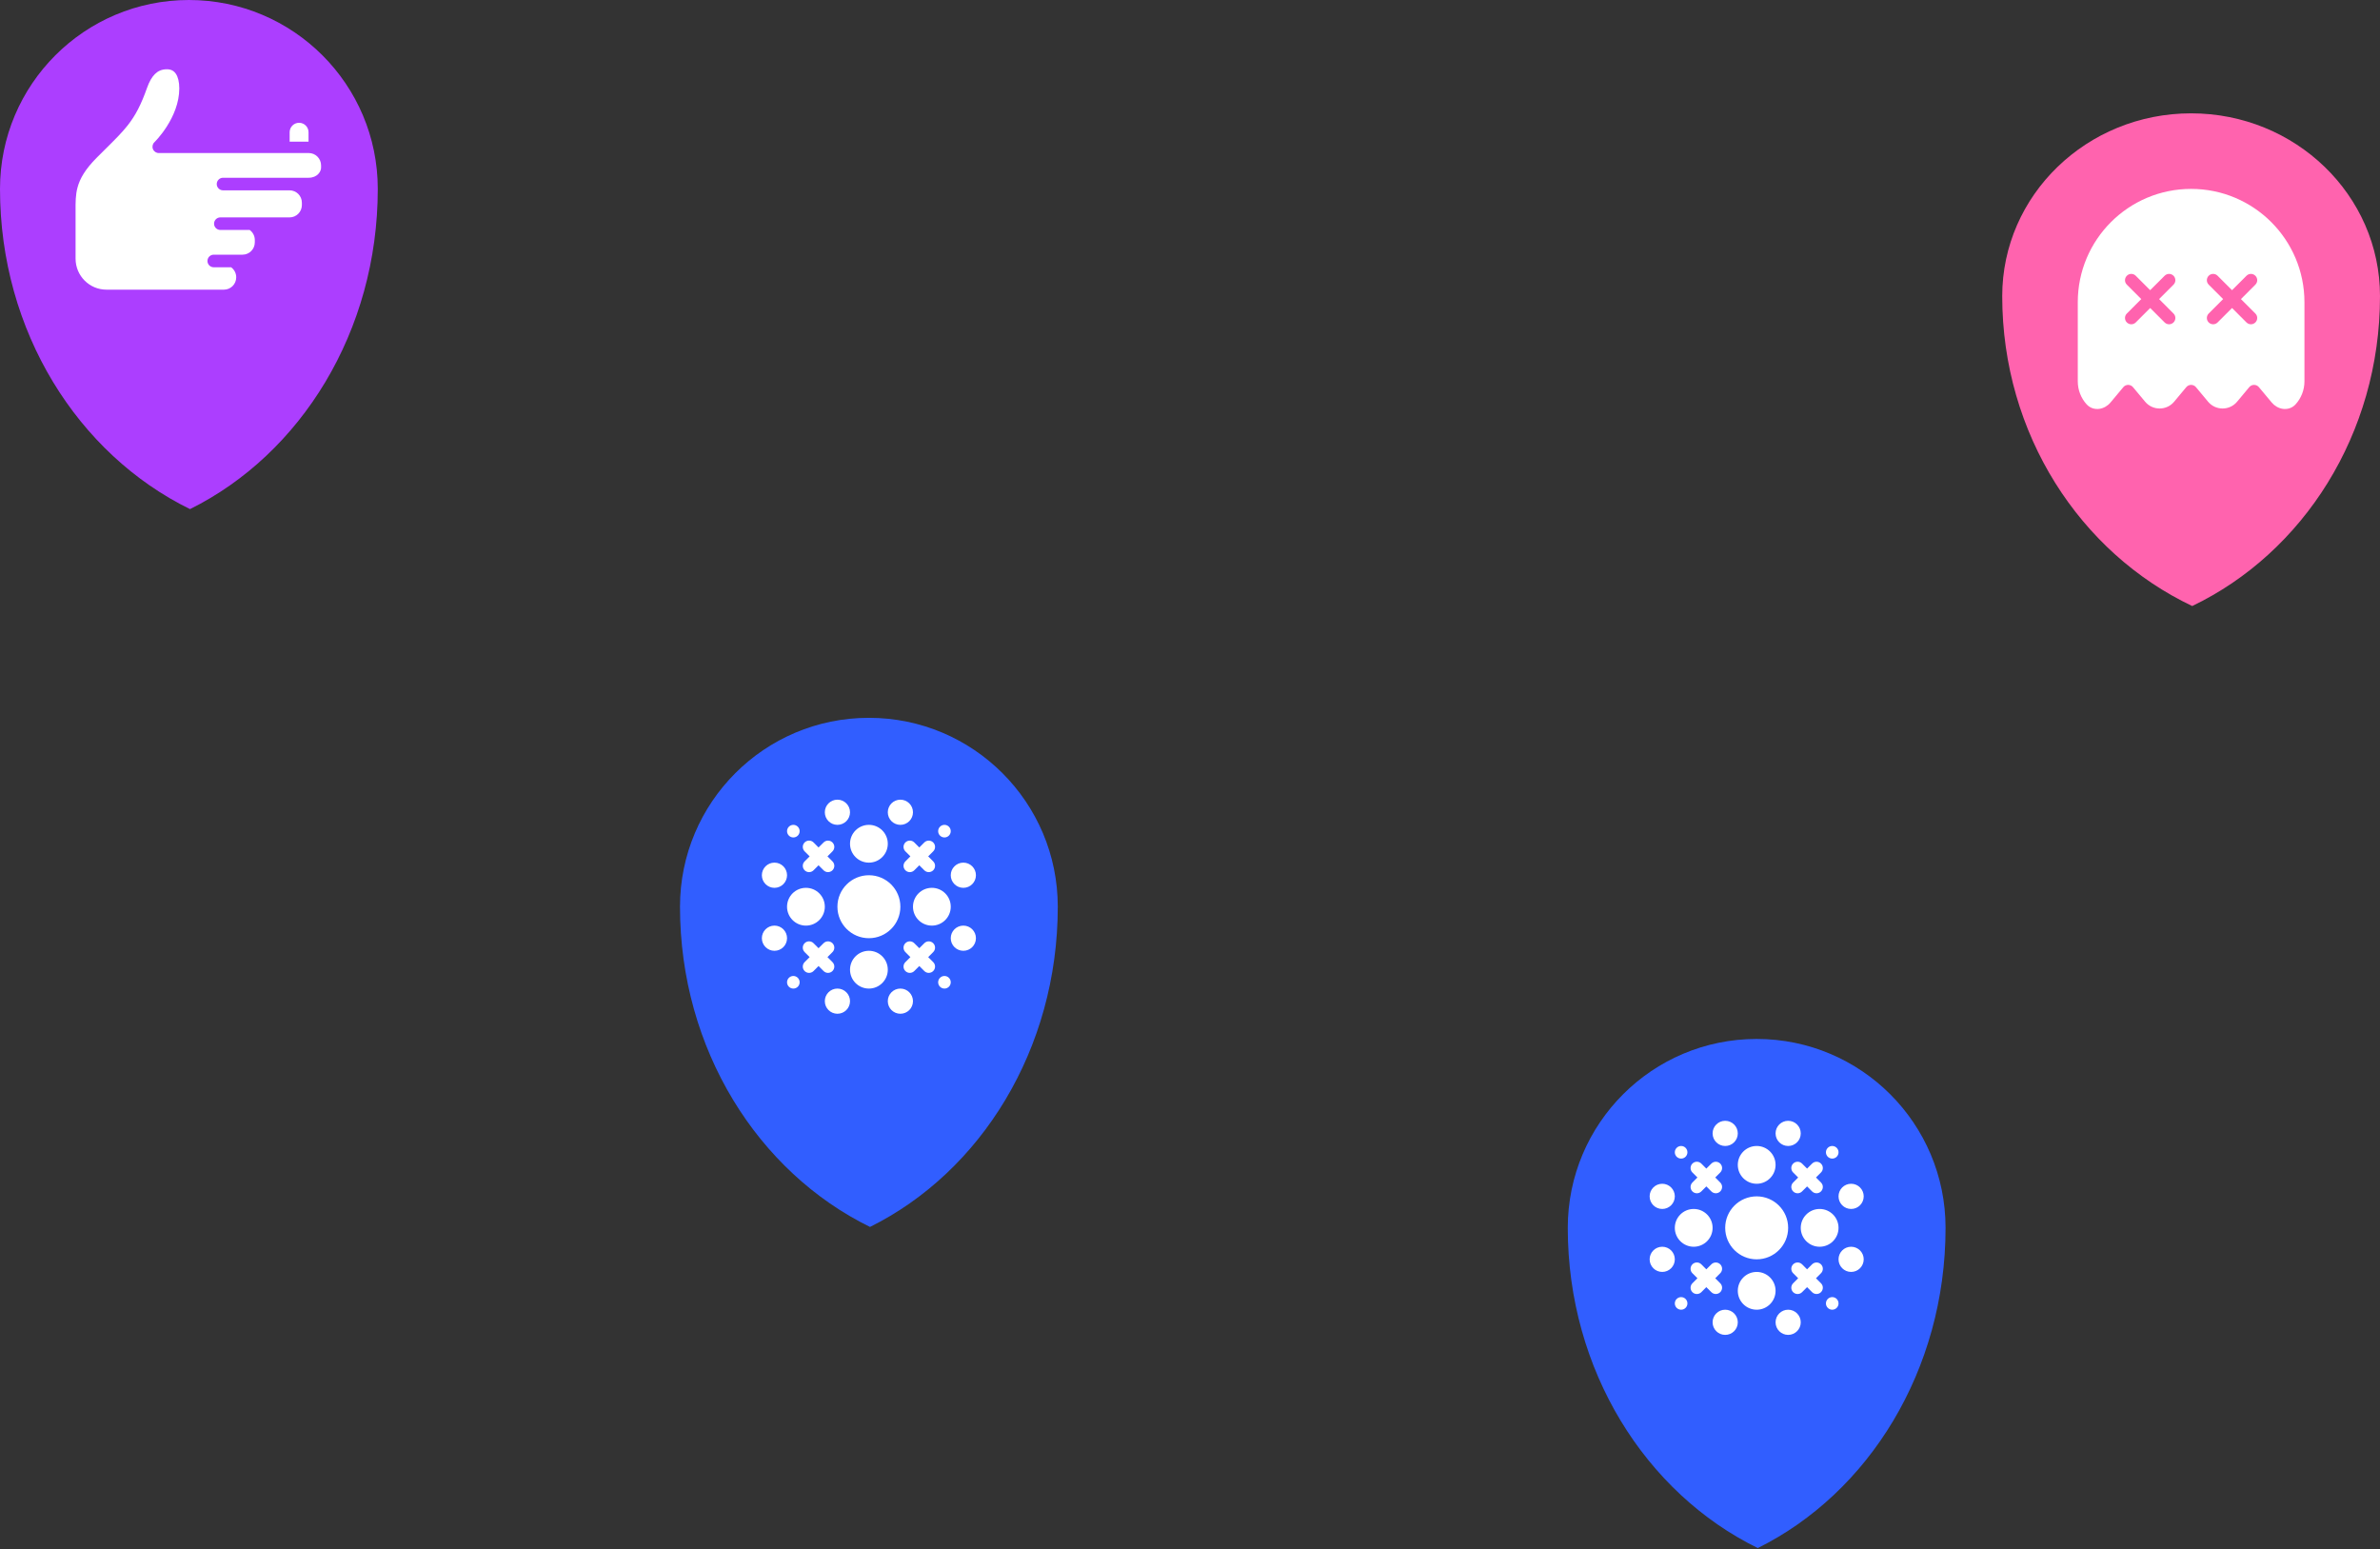 <svg width="126" height="82" viewBox="0 0 126 82" fill="none" xmlns="http://www.w3.org/2000/svg">
<rect x="0" y="0" width="126" height="82" fill="#333333" stroke="none"/>
<path d="M126 15.677C126 22.984 121.919 29.272 116.059 32.082C110.13 29.272 106 22.984 106 15.677C106 10.333 110.477 6 116 6C121.523 6 126 10.333 126 15.677Z" fill="#FF63AE"/>
<path fill-rule="evenodd" clip-rule="evenodd" d="M110 16C110 12.686 112.686 10 116 10C119.314 10 122 12.686 122 16V20.188C122 20.655 121.823 21.082 121.533 21.403C121.344 21.612 121.087 21.677 120.852 21.643C120.624 21.609 120.414 21.484 120.266 21.306L119.589 20.495C119.456 20.335 119.211 20.335 119.077 20.495L118.435 21.265C118.035 21.745 117.298 21.745 116.898 21.265L116.256 20.495C116.123 20.335 115.877 20.335 115.744 20.495L115.102 21.265C114.702 21.745 113.965 21.745 113.565 21.265L112.923 20.495C112.789 20.335 112.544 20.335 112.411 20.495L111.734 21.306C111.586 21.484 111.376 21.609 111.148 21.643C110.913 21.677 110.656 21.612 110.467 21.403C110.177 21.082 110 20.655 110 20.188V16ZM115.069 15.069C115.199 14.939 115.199 14.728 115.069 14.598C114.939 14.467 114.728 14.467 114.598 14.598L113.833 15.362L113.069 14.598C112.939 14.467 112.728 14.467 112.598 14.598C112.467 14.728 112.467 14.939 112.598 15.069L113.362 15.833L112.598 16.598C112.467 16.728 112.467 16.939 112.598 17.069C112.728 17.199 112.939 17.199 113.069 17.069L113.833 16.305L114.598 17.069C114.728 17.199 114.939 17.199 115.069 17.069C115.199 16.939 115.199 16.728 115.069 16.598L114.305 15.833L115.069 15.069ZM119.402 15.069C119.533 14.939 119.533 14.728 119.402 14.598C119.272 14.467 119.061 14.467 118.931 14.598L118.167 15.362L117.402 14.598C117.272 14.467 117.061 14.467 116.931 14.598C116.801 14.728 116.801 14.939 116.931 15.069L117.695 15.833L116.931 16.598C116.801 16.728 116.801 16.939 116.931 17.069C117.061 17.199 117.272 17.199 117.402 17.069L118.167 16.305L118.931 17.069C119.061 17.199 119.272 17.199 119.402 17.069C119.533 16.939 119.533 16.728 119.402 16.598L118.638 15.833L119.402 15.069Z" fill="white"/>
<path d="M103 65C103 72.55 98.919 79.047 93.059 81.951C87.13 79.047 83 72.55 83 65C83 59.477 87.477 55 93 55C98.523 55 103 59.477 103 65Z" fill="#315EFF"/>
<path d="M91.334 59.333C90.966 59.333 90.667 59.632 90.667 60C90.667 60.368 90.966 60.666 91.334 60.666C91.702 60.666 92.001 60.368 92.001 60C92.001 59.632 91.702 59.333 91.334 59.333Z" fill="white"/>
<path d="M87.334 63.333C87.334 62.965 87.632 62.666 88.001 62.666C88.369 62.666 88.667 62.965 88.667 63.333C88.667 63.701 88.369 64 88.001 64C87.632 64 87.334 63.701 87.334 63.333Z" fill="white"/>
<path d="M93.001 63.333C92.08 63.333 91.334 64.079 91.334 65C91.334 65.92 92.08 66.666 93.001 66.666C93.921 66.666 94.667 65.92 94.667 65C94.667 64.079 93.921 63.333 93.001 63.333Z" fill="white"/>
<path d="M94.001 60C94.001 59.632 94.299 59.333 94.667 59.333C95.035 59.333 95.334 59.632 95.334 60C95.334 60.368 95.035 60.666 94.667 60.666C94.299 60.666 94.001 60.368 94.001 60Z" fill="white"/>
<path d="M98.001 62.666C97.632 62.666 97.334 62.965 97.334 63.333C97.334 63.701 97.632 64 98.001 64C98.369 64 98.667 63.701 98.667 63.333C98.667 62.965 98.369 62.666 98.001 62.666Z" fill="white"/>
<path d="M97.334 66.666C97.334 66.298 97.632 66 98.001 66C98.369 66 98.667 66.298 98.667 66.666C98.667 67.034 98.369 67.333 98.001 67.333C97.632 67.333 97.334 67.034 97.334 66.666Z" fill="white"/>
<path d="M94.667 69.333C94.299 69.333 94.001 69.632 94.001 70C94.001 70.368 94.299 70.666 94.667 70.666C95.035 70.666 95.334 70.368 95.334 70C95.334 69.632 95.035 69.333 94.667 69.333Z" fill="white"/>
<path d="M90.667 70C90.667 69.632 90.966 69.333 91.334 69.333C91.702 69.333 92.001 69.632 92.001 70C92.001 70.368 91.702 70.666 91.334 70.666C90.966 70.666 90.667 70.368 90.667 70Z" fill="white"/>
<path d="M88.001 66C87.632 66 87.334 66.298 87.334 66.666C87.334 67.034 87.632 67.333 88.001 67.333C88.369 67.333 88.667 67.034 88.667 66.666C88.667 66.298 88.369 66 88.001 66Z" fill="white"/>
<path d="M88.667 69C88.667 68.816 88.817 68.666 89.001 68.666C89.185 68.666 89.334 68.816 89.334 69C89.334 69.184 89.185 69.333 89.001 69.333C88.817 69.333 88.667 69.184 88.667 69Z" fill="white"/>
<path d="M97.001 60.666C96.817 60.666 96.667 60.816 96.667 61C96.667 61.184 96.817 61.333 97.001 61.333C97.185 61.333 97.334 61.184 97.334 61C97.334 60.816 97.185 60.666 97.001 60.666Z" fill="white"/>
<path d="M96.667 69C96.667 68.816 96.817 68.666 97.001 68.666C97.185 68.666 97.334 68.816 97.334 69C97.334 69.184 97.185 69.333 97.001 69.333C96.817 69.333 96.667 69.184 96.667 69Z" fill="white"/>
<path d="M89.001 60.666C88.817 60.666 88.667 60.816 88.667 61C88.667 61.184 88.817 61.333 89.001 61.333C89.185 61.333 89.334 61.184 89.334 61C89.334 60.816 89.185 60.666 89.001 60.666Z" fill="white"/>
<path d="M92.001 61.666C92.001 61.114 92.448 60.666 93.001 60.666C93.553 60.666 94.001 61.114 94.001 61.666C94.001 62.219 93.553 62.666 93.001 62.666C92.448 62.666 92.001 62.219 92.001 61.666Z" fill="white"/>
<path d="M88.667 65C88.667 64.447 89.115 64 89.667 64C90.22 64 90.667 64.447 90.667 65C90.667 65.552 90.22 66 89.667 66C89.115 66 88.667 65.552 88.667 65Z" fill="white"/>
<path d="M95.334 65C95.334 64.447 95.782 64 96.334 64C96.886 64 97.334 64.447 97.334 65C97.334 65.552 96.886 66 96.334 66C95.782 66 95.334 65.552 95.334 65Z" fill="white"/>
<path d="M92.001 68.333C92.001 67.781 92.448 67.333 93.001 67.333C93.553 67.333 94.001 67.781 94.001 68.333C94.001 68.885 93.553 69.333 93.001 69.333C92.448 69.333 92.001 68.885 92.001 68.333Z" fill="white"/>
<path d="M91.072 61.598C91.202 61.728 91.202 61.939 91.072 62.069L90.807 62.334L91.072 62.6C91.202 62.73 91.202 62.941 91.072 63.071C90.942 63.201 90.731 63.201 90.601 63.071L90.335 62.806L90.07 63.071C89.939 63.202 89.728 63.202 89.598 63.071C89.468 62.941 89.468 62.73 89.598 62.6L89.864 62.334L89.598 62.069C89.468 61.938 89.468 61.727 89.598 61.597C89.728 61.467 89.939 61.467 90.07 61.597L90.335 61.863L90.601 61.598C90.731 61.468 90.942 61.468 91.072 61.598Z" fill="white"/>
<path d="M96.405 61.598C96.536 61.728 96.536 61.939 96.405 62.069L96.14 62.334L96.405 62.6C96.536 62.73 96.536 62.941 96.405 63.071C96.275 63.201 96.064 63.201 95.934 63.071L95.669 62.806L95.403 63.071C95.273 63.202 95.062 63.202 94.932 63.071C94.801 62.941 94.801 62.73 94.932 62.6L95.197 62.334L94.932 62.069C94.801 61.938 94.801 61.727 94.932 61.597C95.062 61.467 95.273 61.467 95.403 61.597L95.669 61.863L95.934 61.598C96.064 61.468 96.275 61.468 96.405 61.598Z" fill="white"/>
<path d="M96.405 66.931C96.536 67.061 96.536 67.272 96.405 67.402L96.14 67.668L96.405 67.933C96.536 68.063 96.536 68.274 96.405 68.404C96.275 68.534 96.064 68.534 95.934 68.404L95.669 68.139L95.403 68.405C95.273 68.535 95.062 68.535 94.932 68.405C94.801 68.275 94.801 68.064 94.932 67.933L95.197 67.668L94.932 67.402C94.801 67.272 94.801 67.061 94.932 66.93C95.062 66.8 95.273 66.8 95.403 66.93L95.669 67.196L95.934 66.931C96.064 66.801 96.275 66.801 96.405 66.931Z" fill="white"/>
<path d="M91.072 66.931C91.202 67.061 91.202 67.272 91.072 67.402L90.807 67.668L91.072 67.933C91.202 68.063 91.202 68.274 91.072 68.404C90.942 68.534 90.731 68.534 90.601 68.404L90.335 68.139L90.07 68.405C89.939 68.535 89.728 68.535 89.598 68.405C89.468 68.275 89.468 68.064 89.598 67.933L89.864 67.668L89.598 67.402C89.468 67.272 89.468 67.061 89.598 66.93C89.728 66.8 89.939 66.8 90.07 66.93L90.335 67.196L90.601 66.931C90.731 66.801 90.942 66.801 91.072 66.931Z" fill="white"/>
<path d="M20 10C20 17.55 15.919 24.047 10.059 26.951C4.13 24.047 0 17.55 0 10C0 4.477 4.477 0 10 0C15.523 0 20 4.477 20 10Z" fill="#AC3EFF"/>
<path fill-rule="evenodd" clip-rule="evenodd" d="M7.787 4.645C7.9 4.327 8.038 4.08 8.206 3.916C8.366 3.76 8.562 3.667 8.833 3.667C9.067 3.667 9.211 3.758 9.311 3.907C9.423 4.073 9.492 4.336 9.492 4.68C9.492 5.451 9.172 6.16 8.835 6.69C8.667 6.953 8.5 7.165 8.375 7.311C8.312 7.383 8.261 7.439 8.225 7.476C8.208 7.495 8.194 7.508 8.186 7.517L8.176 7.527L8.174 7.529C8.077 7.623 8.046 7.767 8.097 7.893C8.148 8.019 8.27 8.102 8.406 8.102L16.348 8.102C16.706 8.102 16.998 8.393 16.998 8.756V8.879C16.998 9.073 16.81 9.41 16.333 9.41L11.808 9.41C11.624 9.41 11.475 9.559 11.475 9.743C11.475 9.927 11.624 10.076 11.808 10.076L15.332 10.076C15.69 10.076 15.982 10.368 15.982 10.73V10.854C15.982 11.216 15.69 11.508 15.332 11.508H11.666C11.482 11.508 11.333 11.657 11.333 11.841C11.333 12.025 11.482 12.174 11.666 12.174L13.22 12.175C13.384 12.293 13.49 12.487 13.49 12.705V12.828C13.49 13.191 13.198 13.482 12.84 13.482H11.316C11.132 13.482 10.983 13.632 10.983 13.816C10.983 14 11.132 14.149 11.316 14.149H12.236C12.4 14.268 12.506 14.461 12.506 14.68C12.506 15.042 12.214 15.334 11.856 15.334L5.636 15.334C4.734 15.334 4.001 14.6 4.001 13.692V11.407C4.001 11.331 4.001 11.258 4.001 11.187L4.001 11.187C3.998 10.702 3.997 10.317 4.107 9.913C4.229 9.465 4.498 8.973 5.129 8.34C5.293 8.175 5.446 8.023 5.59 7.881L5.59 7.881C6.077 7.399 6.453 7.027 6.76 6.636C7.172 6.112 7.465 5.553 7.787 4.645Z" fill="white"/>
<path d="M15.334 7C15.334 6.724 15.558 6.5 15.834 6.5V6.5C16.11 6.5 16.334 6.724 16.334 7V7.5H15.334V7Z" fill="white"/>
<path d="M56 48C56 55.55 51.919 62.047 46.059 64.951C40.13 62.047 36 55.55 36 48C36 42.477 40.477 38 46 38C51.523 38 56 42.477 56 48Z" fill="#315EFF"/>
<path d="M44.334 42.333C43.966 42.333 43.667 42.632 43.667 43C43.667 43.368 43.966 43.666 44.334 43.666C44.702 43.666 45.001 43.368 45.001 43C45.001 42.632 44.702 42.333 44.334 42.333Z" fill="white"/>
<path d="M40.334 46.333C40.334 45.965 40.633 45.666 41.001 45.666C41.369 45.666 41.667 45.965 41.667 46.333C41.667 46.701 41.369 47 41.001 47C40.633 47 40.334 46.701 40.334 46.333Z" fill="white"/>
<path d="M46.001 46.333C45.08 46.333 44.334 47.079 44.334 48C44.334 48.92 45.08 49.666 46.001 49.666C46.921 49.666 47.667 48.92 47.667 48C47.667 47.079 46.921 46.333 46.001 46.333Z" fill="white"/>
<path d="M47.001 43C47.001 42.632 47.299 42.333 47.667 42.333C48.035 42.333 48.334 42.632 48.334 43C48.334 43.368 48.035 43.666 47.667 43.666C47.299 43.666 47.001 43.368 47.001 43Z" fill="white"/>
<path d="M51.001 45.666C50.633 45.666 50.334 45.965 50.334 46.333C50.334 46.701 50.633 47 51.001 47C51.369 47 51.667 46.701 51.667 46.333C51.667 45.965 51.369 45.666 51.001 45.666Z" fill="white"/>
<path d="M50.334 49.666C50.334 49.298 50.633 49 51.001 49C51.369 49 51.667 49.298 51.667 49.666C51.667 50.035 51.369 50.333 51.001 50.333C50.633 50.333 50.334 50.035 50.334 49.666Z" fill="white"/>
<path d="M47.667 52.333C47.299 52.333 47.001 52.632 47.001 53C47.001 53.368 47.299 53.666 47.667 53.666C48.035 53.666 48.334 53.368 48.334 53C48.334 52.632 48.035 52.333 47.667 52.333Z" fill="white"/>
<path d="M43.667 53C43.667 52.632 43.966 52.333 44.334 52.333C44.702 52.333 45.001 52.632 45.001 53C45.001 53.368 44.702 53.666 44.334 53.666C43.966 53.666 43.667 53.368 43.667 53Z" fill="white"/>
<path d="M41.001 49C40.633 49 40.334 49.298 40.334 49.666C40.334 50.035 40.633 50.333 41.001 50.333C41.369 50.333 41.667 50.035 41.667 49.666C41.667 49.298 41.369 49 41.001 49Z" fill="white"/>
<path d="M41.667 52C41.667 51.816 41.817 51.666 42.001 51.666C42.185 51.666 42.334 51.816 42.334 52C42.334 52.184 42.185 52.333 42.001 52.333C41.817 52.333 41.667 52.184 41.667 52Z" fill="white"/>
<path d="M50.001 43.666C49.817 43.666 49.667 43.816 49.667 44C49.667 44.184 49.817 44.333 50.001 44.333C50.185 44.333 50.334 44.184 50.334 44C50.334 43.816 50.185 43.666 50.001 43.666Z" fill="white"/>
<path d="M49.667 52C49.667 51.816 49.817 51.666 50.001 51.666C50.185 51.666 50.334 51.816 50.334 52C50.334 52.184 50.185 52.333 50.001 52.333C49.817 52.333 49.667 52.184 49.667 52Z" fill="white"/>
<path d="M42.001 43.666C41.817 43.666 41.667 43.816 41.667 44C41.667 44.184 41.817 44.333 42.001 44.333C42.185 44.333 42.334 44.184 42.334 44C42.334 43.816 42.185 43.666 42.001 43.666Z" fill="white"/>
<path d="M45.001 44.666C45.001 44.114 45.448 43.666 46.001 43.666C46.553 43.666 47.001 44.114 47.001 44.666C47.001 45.219 46.553 45.666 46.001 45.666C45.448 45.666 45.001 45.219 45.001 44.666Z" fill="white"/>
<path d="M41.667 48C41.667 47.447 42.115 47 42.667 47C43.22 47 43.667 47.447 43.667 48C43.667 48.552 43.22 49 42.667 49C42.115 49 41.667 48.552 41.667 48Z" fill="white"/>
<path d="M48.334 48C48.334 47.447 48.782 47 49.334 47C49.886 47 50.334 47.447 50.334 48C50.334 48.552 49.886 49 49.334 49C48.782 49 48.334 48.552 48.334 48Z" fill="white"/>
<path d="M45.001 51.333C45.001 50.781 45.448 50.333 46.001 50.333C46.553 50.333 47.001 50.781 47.001 51.333C47.001 51.885 46.553 52.333 46.001 52.333C45.448 52.333 45.001 51.885 45.001 51.333Z" fill="white"/>
<path d="M44.072 44.598C44.202 44.728 44.202 44.939 44.072 45.069L43.807 45.334L44.072 45.6C44.202 45.73 44.202 45.941 44.072 46.071C43.942 46.201 43.731 46.201 43.601 46.071L43.335 45.806L43.07 46.071C42.94 46.202 42.728 46.202 42.598 46.071C42.468 45.941 42.468 45.73 42.598 45.6L42.864 45.334L42.598 45.069C42.468 44.938 42.468 44.727 42.598 44.597C42.728 44.467 42.94 44.467 43.07 44.597L43.335 44.863L43.601 44.598C43.731 44.468 43.942 44.468 44.072 44.598Z" fill="white"/>
<path d="M49.405 44.598C49.536 44.728 49.536 44.939 49.405 45.069L49.14 45.334L49.405 45.6C49.536 45.73 49.536 45.941 49.405 46.071C49.275 46.201 49.064 46.201 48.934 46.071L48.669 45.806L48.403 46.071C48.273 46.202 48.062 46.202 47.932 46.071C47.801 45.941 47.801 45.73 47.932 45.6L48.197 45.334L47.932 45.069C47.801 44.938 47.801 44.727 47.932 44.597C48.062 44.467 48.273 44.467 48.403 44.597L48.669 44.863L48.934 44.598C49.064 44.468 49.275 44.468 49.405 44.598Z" fill="white"/>
<path d="M49.405 49.931C49.536 50.061 49.536 50.272 49.405 50.402L49.14 50.668L49.405 50.933C49.536 51.063 49.536 51.274 49.405 51.404C49.275 51.535 49.064 51.535 48.934 51.404L48.669 51.139L48.403 51.405C48.273 51.535 48.062 51.535 47.932 51.405C47.801 51.275 47.801 51.063 47.932 50.933L48.197 50.668L47.932 50.402C47.801 50.272 47.801 50.061 47.932 49.931C48.062 49.8 48.273 49.8 48.403 49.931L48.669 50.196L48.934 49.931C49.064 49.801 49.275 49.801 49.405 49.931Z" fill="white"/>
<path d="M44.072 49.931C44.202 50.061 44.202 50.272 44.072 50.402L43.807 50.668L44.072 50.933C44.202 51.063 44.202 51.274 44.072 51.404C43.942 51.535 43.731 51.535 43.601 51.404L43.335 51.139L43.07 51.405C42.94 51.535 42.728 51.535 42.598 51.405C42.468 51.275 42.468 51.063 42.598 50.933L42.864 50.668L42.598 50.402C42.468 50.272 42.468 50.061 42.598 49.931C42.728 49.8 42.94 49.8 43.07 49.931L43.335 50.196L43.601 49.931C43.731 49.801 43.942 49.801 44.072 49.931Z" fill="white"/>
</svg>
